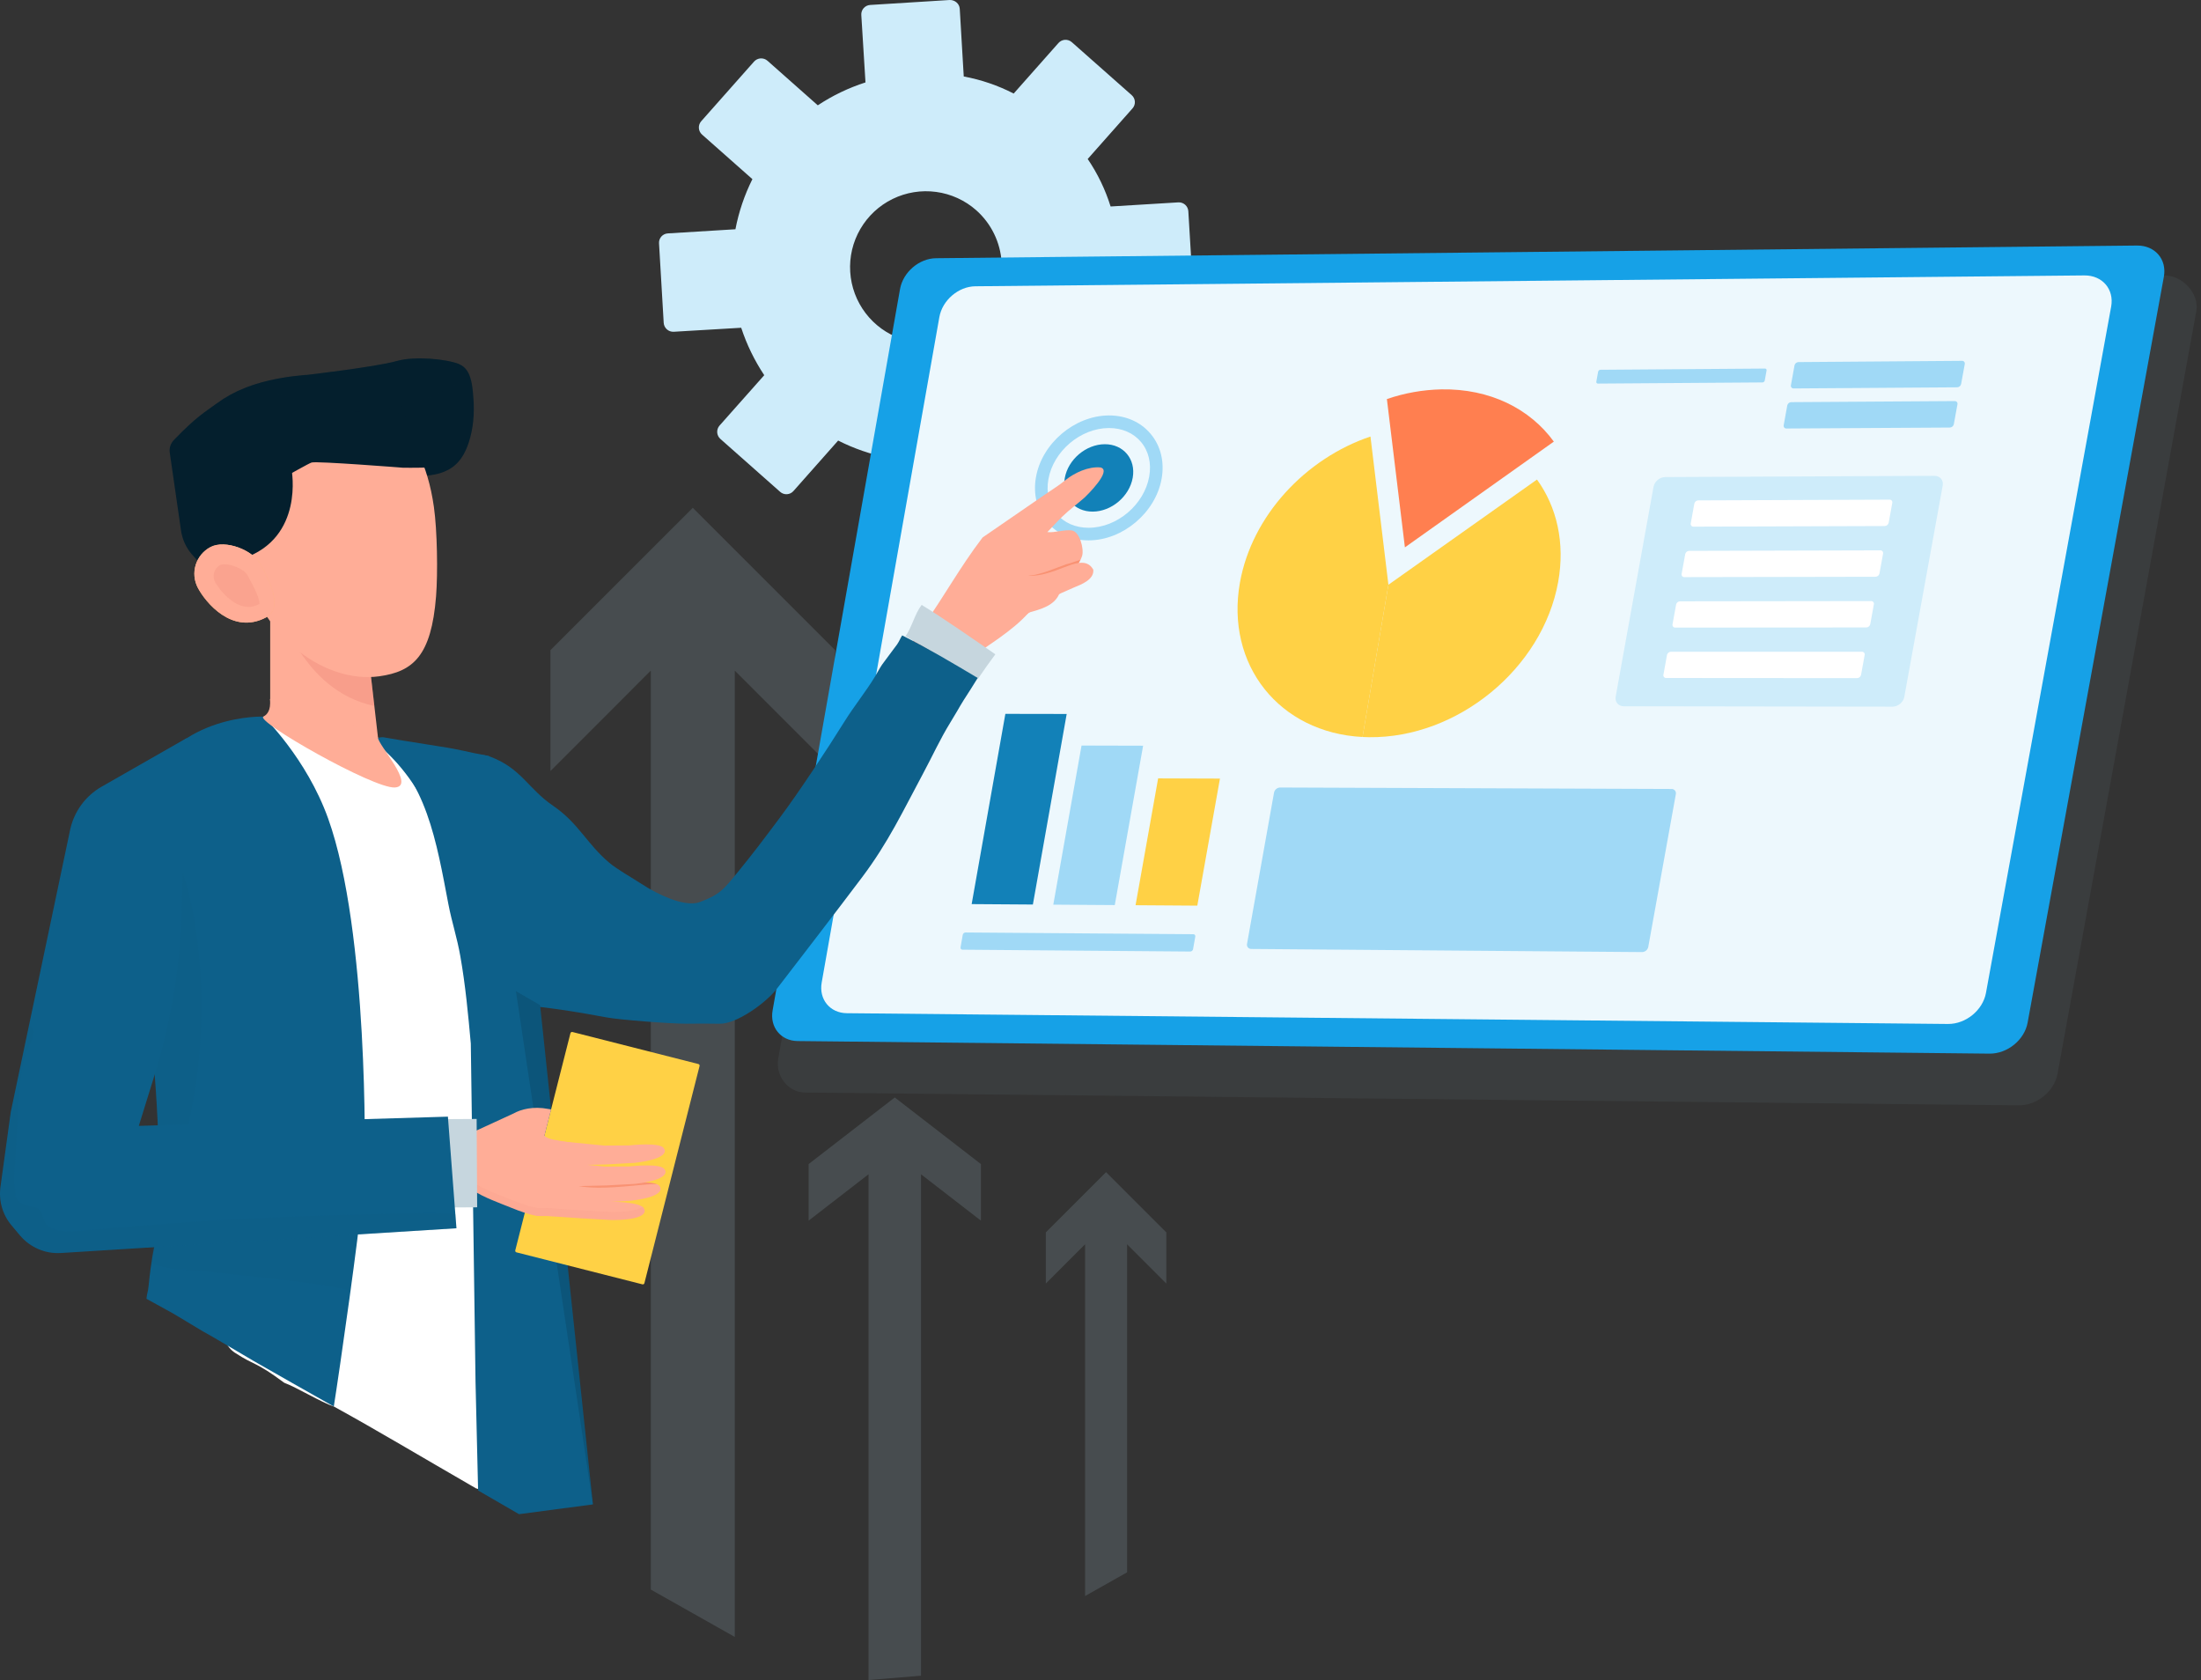 <svg width="511" height="390" viewBox="0 0 511 390" fill="none" xmlns="http://www.w3.org/2000/svg">
<rect x="0" y="0" width="511" height="390" fill="#333333" stroke="none"/>
<g opacity="0.39">
<path opacity="0.39" fill-rule="evenodd" clip-rule="evenodd" d="M170.593 155.676L193.894 178.988V150.932L160.847 117.888L127.797 150.932V178.988L151.099 155.677V369L170.593 380V155.676Z" fill="#B6DBED"/>
<path opacity="0.39" fill-rule="evenodd" clip-rule="evenodd" d="M213.828 272.597L227.735 283.356V270.226L207.737 254.762L187.739 270.226V283.356L201.644 272.599V390L213.828 389V272.597Z" fill="#B6DBED"/>
<path opacity="0.39" fill-rule="evenodd" clip-rule="evenodd" d="M261.67 288.846L270.783 297.965V286.088L256.795 272.102L242.805 286.088V297.965L251.922 288.844V370.5L261.67 365V288.846Z" fill="#B6DBED"/>
</g>
<path d="M245.749 9.97L235.346 21.715C231.694 19.838 227.788 18.503 223.751 17.753L222.822 2.036C222.803 1.748 222.725 1.468 222.594 1.211C222.463 0.955 222.282 0.728 222.06 0.544C221.619 0.175 221.057 -0.018 220.483 0.001L202.032 1.15C201.743 1.166 201.459 1.239 201.198 1.366C200.937 1.492 200.704 1.669 200.512 1.886C200.32 2.104 200.172 2.357 200.079 2.631C199.985 2.905 199.947 3.196 199.966 3.485L200.937 19.132C197.02 20.39 193.294 22.178 189.863 24.448L178.187 14.106C177.746 13.72 177.169 13.523 176.584 13.559C175.998 13.596 175.45 13.863 175.061 14.301L162.785 28.158C162.406 28.597 162.215 29.169 162.256 29.748C162.296 30.327 162.564 30.866 163.001 31.248L174.681 41.586C172.843 45.266 171.518 49.181 170.743 53.221L155.054 54.181C154.767 54.196 154.485 54.268 154.226 54.393C153.967 54.518 153.735 54.693 153.544 54.908C153.353 55.124 153.207 55.375 153.115 55.648C153.022 55.92 152.985 56.208 153.005 56.495L154.09 74.952C154.129 75.53 154.394 76.07 154.826 76.456C155.259 76.841 155.826 77.042 156.405 77.015L172.083 76.086C173.363 79.98 175.163 83.684 177.432 87.097L167.053 98.792C166.668 99.231 166.473 99.804 166.511 100.386C166.549 100.968 166.817 101.512 167.255 101.897L181.115 114.169C181.329 114.363 181.58 114.512 181.852 114.608C182.125 114.704 182.414 114.745 182.702 114.728C182.99 114.711 183.272 114.637 183.532 114.51C183.791 114.383 184.023 114.206 184.213 113.989L194.592 102.272C198.248 104.126 202.141 105.469 206.162 106.263L207.154 121.955C207.194 122.531 207.458 123.067 207.89 123.449C208.321 123.831 208.886 124.028 209.462 123.997L227.962 122.87C228.533 122.814 229.062 122.545 229.442 122.116C229.822 121.686 230.025 121.129 230.011 120.556L229.057 104.863C232.962 103.584 236.678 101.789 240.106 99.526L251.843 109.917C252.275 110.299 252.84 110.495 253.416 110.462C253.992 110.428 254.531 110.169 254.916 109.74L267.191 95.883C267.582 95.449 267.784 94.878 267.754 94.296C267.724 93.713 267.464 93.166 267.032 92.775L255.292 82.38C257.123 78.703 258.457 74.799 259.258 70.77L274.93 69.86C275.504 69.799 276.035 69.526 276.419 69.094C276.802 68.662 277.009 68.102 277 67.524L275.89 49.018C275.85 48.444 275.586 47.908 275.155 47.526C274.725 47.145 274.161 46.947 273.586 46.976L257.844 47.933C256.625 44.016 254.834 40.301 252.527 36.908L262.931 25.163C263.123 24.948 263.271 24.697 263.365 24.425C263.459 24.152 263.497 23.864 263.479 23.576C263.46 23.288 263.384 23.007 263.255 22.749C263.126 22.491 262.947 22.261 262.729 22.073L248.851 9.8C248.636 9.608 248.386 9.459 248.114 9.363C247.841 9.268 247.553 9.226 247.265 9.242C246.977 9.258 246.695 9.331 246.435 9.455C246.175 9.58 245.942 9.755 245.749 9.97ZM228.203 73.676C225.896 76.29 222.866 78.162 219.496 79.054C216.126 79.946 212.566 79.819 209.268 78.689C205.97 77.558 203.081 75.476 200.967 72.704C198.853 69.932 197.608 66.596 197.391 63.117C197.173 59.638 197.992 56.173 199.744 53.159C201.497 50.146 204.103 47.719 207.235 46.187C210.367 44.655 213.882 44.085 217.338 44.551C220.793 45.016 224.033 46.495 226.647 48.801C230.138 51.903 232.26 56.259 232.551 60.918C232.843 65.578 231.28 70.164 228.203 73.676Z" fill="#CEECFA"/>
<g style="mix-blend-mode:multiply" opacity="0.1">
<path d="M468.684 256.596L186.87 253.621C182.904 253.578 179.984 249.688 180.683 245.719L211.086 75.166C211.79 71.169 215.596 67.893 219.592 67.851L502.382 63.923C506.644 63.877 510.662 68.114 509.91 72.246L477.697 249.247C476.95 253.351 472.912 256.642 468.684 256.596Z" fill="#7C97A3"/>
</g>
<path d="M461.897 244.59L185.181 241.671C181.279 241.628 178.688 238.447 179.373 234.564L208.958 67.099C209.651 63.189 213.389 59.984 217.311 59.943L496.134 57C500.32 56.956 503.116 60.2 502.378 64.244L470.747 237.401C470.014 241.415 466.05 244.629 461.897 244.59Z" fill="#16A1E7"/>
<path d="M452.24 237.704L196.592 235.204C192.69 235.165 190.082 231.98 190.769 228.092L218.087 73.613C218.779 69.7 222.526 66.488 226.457 66.456L483.917 63.937C488.091 63.896 490.874 67.136 490.143 71.176L461.074 230.516C460.332 234.527 456.384 237.745 452.24 237.704Z" fill="#EDF8FD"/>
<path d="M252.725 125.442C248.822 125.442 245.395 123.927 243.079 121.176C240.732 118.383 239.822 114.682 240.52 110.749C241.913 102.908 249.482 96.499 257.394 96.441H257.488C261.39 96.441 264.809 97.949 267.125 100.698C269.48 103.49 270.391 107.2 269.689 111.139C268.291 119.001 260.696 125.417 252.772 125.442H252.725ZM257.486 99.364H257.413C250.843 99.405 244.556 104.742 243.399 111.262C242.856 114.315 243.537 117.177 245.317 119.293C247.066 121.374 249.696 122.516 252.726 122.516H252.764C259.345 122.496 265.647 117.162 266.811 110.625C267.358 107.555 266.675 104.698 264.889 102.579C263.139 100.506 260.511 99.364 257.486 99.364Z" fill="#A0D9F6"/>
<path d="M262.98 110.909C262.21 115.233 258.051 118.75 253.695 118.767C249.34 118.784 246.438 115.297 247.205 110.982C247.972 106.666 252.126 103.144 256.476 103.12C260.827 103.096 263.749 106.583 262.98 110.909Z" fill="#1281B8"/>
<path d="M318.177 101.332C303.091 106.422 290.642 119.729 287.875 135.224C284.461 154.345 297.019 170.087 316.338 171.088L322.345 135.754L318.177 101.332Z" fill="#FFD145"/>
<path d="M360.749 102.515C355.214 94.892 345.909 90.19 334.636 90.388C330.33 90.479 326.063 91.239 321.99 92.639L326.173 127.064L360.749 102.515Z" fill="#FF7F50"/>
<path d="M361.759 135.087C363.4 125.968 361.419 117.656 356.838 111.321L322.34 135.75L316.333 171.084C316.842 171.11 317.351 171.128 317.877 171.135C338.367 171.361 358.131 155.226 361.759 135.087Z" fill="#FFD145"/>
<path d="M409.194 88.776L370.984 89.046C370.929 89.049 370.873 89.039 370.822 89.017C370.771 88.995 370.726 88.962 370.69 88.919C370.655 88.877 370.629 88.827 370.616 88.773C370.603 88.719 370.602 88.663 370.614 88.609L371.032 86.284C371.058 86.162 371.125 86.053 371.221 85.972C371.316 85.892 371.436 85.846 371.561 85.842L409.769 85.558C409.825 85.555 409.881 85.564 409.932 85.586C409.984 85.608 410.029 85.642 410.066 85.684C410.102 85.727 410.128 85.778 410.141 85.832C410.154 85.886 410.155 85.943 410.142 85.998L409.72 88.33C409.693 88.452 409.627 88.562 409.532 88.643C409.437 88.723 409.318 88.77 409.194 88.776Z" fill="#A0D9F6"/>
<path d="M454.394 89.912L416.434 90.173C416.338 90.178 416.243 90.162 416.155 90.125C416.067 90.087 415.989 90.03 415.927 89.957C415.866 89.884 415.821 89.798 415.799 89.706C415.776 89.613 415.775 89.516 415.796 89.423L416.629 84.814C416.675 84.603 416.789 84.414 416.955 84.276C417.12 84.138 417.326 84.059 417.542 84.052L455.51 83.765C455.606 83.759 455.702 83.775 455.791 83.812C455.88 83.849 455.958 83.906 456.021 83.979C456.084 84.052 456.128 84.139 456.152 84.232C456.175 84.326 456.176 84.423 456.155 84.517L455.306 89.148C455.26 89.358 455.145 89.547 454.98 89.685C454.815 89.824 454.609 89.903 454.394 89.912Z" fill="#A0D9F6"/>
<path d="M452.697 99.251L414.752 99.473C414.657 99.478 414.561 99.462 414.474 99.425C414.386 99.387 414.308 99.33 414.246 99.257C414.184 99.184 414.14 99.098 414.117 99.006C414.094 98.913 414.093 98.816 414.114 98.723L414.947 94.114C414.993 93.904 415.107 93.715 415.272 93.577C415.437 93.439 415.644 93.361 415.858 93.354L453.815 93.106C453.911 93.1 454.007 93.116 454.095 93.154C454.184 93.191 454.262 93.249 454.325 93.322C454.387 93.395 454.432 93.482 454.455 93.575C454.478 93.668 454.479 93.765 454.458 93.859L453.61 98.489C453.564 98.699 453.449 98.888 453.284 99.026C453.118 99.164 452.912 99.243 452.697 99.251Z" fill="#A0D9F6"/>
<path d="M432.115 133.896L394.345 133.969C394.25 133.974 394.155 133.957 394.068 133.919C393.98 133.881 393.903 133.823 393.841 133.75C393.78 133.678 393.736 133.592 393.713 133.499C393.691 133.407 393.69 133.31 393.711 133.217L394.54 128.623C394.585 128.414 394.699 128.226 394.864 128.089C395.028 127.952 395.234 127.875 395.448 127.868L433.226 127.768C433.322 127.763 433.418 127.78 433.506 127.818C433.594 127.856 433.672 127.914 433.734 127.987C433.796 128.06 433.841 128.146 433.864 128.239C433.887 128.332 433.888 128.429 433.868 128.523L433.03 133.138C432.984 133.348 432.869 133.537 432.703 133.674C432.537 133.811 432.33 133.889 432.115 133.896Z" fill="#80C2E0"/>
<path d="M429.979 145.659L392.228 145.683C392.132 145.688 392.037 145.671 391.95 145.633C391.863 145.595 391.785 145.537 391.724 145.464C391.662 145.392 391.619 145.306 391.596 145.213C391.573 145.121 391.572 145.024 391.593 144.931L392.423 140.339C392.468 140.13 392.582 139.942 392.746 139.806C392.911 139.669 393.117 139.592 393.33 139.586L431.09 139.537C431.186 139.531 431.282 139.549 431.37 139.586C431.458 139.624 431.536 139.682 431.598 139.755C431.66 139.828 431.704 139.915 431.728 140.008C431.751 140.101 431.752 140.198 431.732 140.291L430.894 144.904C430.848 145.114 430.733 145.303 430.567 145.44C430.401 145.577 430.194 145.654 429.979 145.659Z" fill="#80C2E0"/>
<path d="M439.374 164.047L376.997 163.956C375.732 163.956 374.887 162.95 375.109 161.711L383.896 113.002C384.031 112.378 384.37 111.817 384.86 111.408C385.35 111 385.963 110.766 386.601 110.746L449.113 110.461C450.401 110.461 451.261 111.463 451.034 112.712L442.111 161.793C441.885 163.029 440.658 164.047 439.374 164.047Z" fill="#CEECFA"/>
<path d="M437.572 122.114L393.173 122.26C393.078 122.265 392.983 122.247 392.896 122.21C392.808 122.172 392.731 122.115 392.67 122.042C392.608 121.969 392.564 121.884 392.542 121.791C392.519 121.699 392.518 121.603 392.538 121.51L393.368 116.914C393.412 116.705 393.526 116.517 393.69 116.38C393.854 116.242 394.06 116.164 394.274 116.158L438.685 115.988C438.781 115.982 438.877 115.999 438.965 116.036C439.053 116.074 439.131 116.132 439.194 116.205C439.256 116.278 439.3 116.364 439.323 116.457C439.346 116.55 439.347 116.648 439.326 116.741L438.488 121.361C438.441 121.57 438.325 121.758 438.159 121.894C437.993 122.031 437.787 122.108 437.572 122.114Z" fill="white"/>
<path d="M435.434 133.889L391.057 133.974C390.962 133.979 390.867 133.962 390.779 133.924C390.692 133.887 390.615 133.829 390.553 133.757C390.492 133.684 390.448 133.598 390.425 133.506C390.402 133.413 390.401 133.317 390.422 133.224L391.252 128.632C391.297 128.423 391.41 128.235 391.575 128.098C391.739 127.961 391.944 127.883 392.158 127.877L436.547 127.76C436.643 127.755 436.738 127.772 436.827 127.81C436.915 127.848 436.993 127.905 437.055 127.978C437.117 128.051 437.161 128.138 437.184 128.231C437.208 128.324 437.209 128.421 437.188 128.515L436.35 133.131C436.304 133.341 436.188 133.53 436.022 133.667C435.856 133.805 435.649 133.883 435.434 133.889Z" fill="white"/>
<path d="M433.298 145.657L388.941 145.685C388.846 145.69 388.751 145.672 388.663 145.634C388.576 145.597 388.499 145.539 388.437 145.466C388.376 145.393 388.332 145.307 388.309 145.215C388.287 145.123 388.286 145.026 388.306 144.933L389.136 140.342C389.181 140.134 389.295 139.946 389.459 139.809C389.623 139.673 389.829 139.595 390.042 139.589L434.409 139.532C434.505 139.526 434.601 139.543 434.689 139.581C434.777 139.619 434.855 139.676 434.918 139.749C434.98 139.823 435.024 139.909 435.047 140.002C435.07 140.096 435.071 140.193 435.05 140.286L434.212 144.901C434.167 145.111 434.052 145.3 433.886 145.437C433.72 145.575 433.513 145.652 433.298 145.657Z" fill="white"/>
<path d="M431.162 157.421L386.827 157.389C386.732 157.393 386.637 157.376 386.549 157.338C386.462 157.301 386.384 157.243 386.323 157.17C386.262 157.097 386.218 157.011 386.195 156.919C386.172 156.826 386.171 156.73 386.192 156.637L387.022 152.048C387.066 151.839 387.18 151.652 387.344 151.516C387.508 151.379 387.713 151.302 387.926 151.297H432.273C432.369 151.291 432.464 151.309 432.552 151.346C432.64 151.384 432.719 151.442 432.781 151.515C432.843 151.588 432.887 151.675 432.91 151.768C432.933 151.861 432.935 151.958 432.914 152.051L432.076 156.664C432.031 156.875 431.916 157.064 431.75 157.201C431.584 157.338 431.377 157.416 431.162 157.421Z" fill="white"/>
<path d="M239.8 209.976L225.588 209.879L233.414 165.715L247.651 165.74L239.8 209.976Z" fill="#1281B8"/>
<path d="M258.814 210.106L244.539 210.008L251.099 173.071L265.394 173.108L258.814 210.106Z" fill="#A0D9F6"/>
<path d="M277.976 210.237L263.638 210.138L268.88 180.693L283.234 180.742L277.976 210.237Z" fill="#FFD145"/>
<path d="M381.224 221.016L290.508 220.292C290.359 220.297 290.211 220.267 290.075 220.206C289.94 220.145 289.819 220.054 289.724 219.939C289.629 219.825 289.561 219.69 289.526 219.545C289.491 219.401 289.489 219.25 289.521 219.104L295.789 183.999C295.855 183.671 296.032 183.375 296.288 183.159C296.545 182.944 296.867 182.821 297.202 182.812L388.057 183.151C388.209 183.143 388.362 183.171 388.502 183.231C388.642 183.292 388.766 183.384 388.865 183.501C388.963 183.618 389.033 183.755 389.07 183.904C389.106 184.052 389.108 184.207 389.075 184.356L382.671 219.837C382.599 220.168 382.416 220.465 382.154 220.679C381.891 220.893 381.563 221.012 381.224 221.016Z" fill="#A0D9F6"/>
<path d="M276.332 220.891L223.464 220.463C223.395 220.465 223.326 220.451 223.263 220.423C223.2 220.394 223.145 220.351 223.101 220.298C223.057 220.245 223.026 220.182 223.01 220.115C222.994 220.047 222.994 219.978 223.009 219.91L223.518 217.009C223.549 216.858 223.63 216.722 223.748 216.623C223.866 216.524 224.014 216.468 224.168 216.465L277.048 216.867C277.117 216.864 277.187 216.878 277.25 216.907C277.314 216.936 277.37 216.978 277.414 217.032C277.459 217.086 277.49 217.149 277.506 217.217C277.522 217.285 277.523 217.355 277.508 217.423L276.987 220.343C276.957 220.495 276.875 220.633 276.756 220.733C276.637 220.832 276.487 220.888 276.332 220.891Z" fill="#A0D9F6"/>
<path opacity="0.27" d="M242.52 132.391C241.134 133.317 240.087 134.522 239.161 135.937C238.845 136.42 238.414 137.083 238.265 137.625C238.116 138.166 238.311 138.442 238.531 138.882C238.599 138.8 238.971 138.564 238.952 138.39C241.044 138.263 244.327 136.34 244.872 134.688C245.417 133.036 245.42 133.4 245.846 132.126C245.705 132.126 245.608 131.987 245.473 131.938C244.38 131.544 243.494 131.74 242.52 132.391Z" fill="#EA4D15"/>
<path d="M255.507 108.513C252.686 108.238 249.443 109.787 247.49 111.356C245.537 112.926 244.811 113.279 242.33 114.994C239.85 116.709 231.067 122.74 228.13 124.764C222.7 131.889 219.236 138.432 214.461 145.091C209.686 151.749 208.033 156.038 203.827 162.251C208.086 164.286 212.311 166.527 216.609 168.536C219.154 163.258 222.259 158.271 224.891 153.044C229.392 149.753 235.173 146.409 238.821 142.214C241.579 141.433 244.875 140.632 246.016 137.65C247.156 134.668 250.227 132.125 251.24 129.017C251.708 127.32 250.627 123.393 248.842 123.138C247.057 122.884 244.97 123.712 243.165 123.52C244.75 121.893 245.015 121.493 246.648 119.903C248.282 118.314 250.166 116.958 251.873 115.44C252.277 115.048 258.283 109.214 255.507 108.513Z" fill="#FFAD97"/>
<path opacity="0.27" d="M238.867 133.631C233.412 138.624 228.008 143.874 223.142 149.254C228.666 148.877 236.056 144.127 239.544 141.498C243.033 138.868 243.14 139.336 246.094 137.462C246.961 135.256 249.877 132.245 250.789 129.948C250.388 130.082 248.014 130.929 247.589 130.976C244.875 131.928 241.799 133.377 238.867 133.631Z" fill="#EA4D15"/>
<path d="M246.698 131.826C243.123 133.246 238.916 134.649 235.25 132.715C230.629 138.505 226.14 144.478 222.04 150.528C227.906 149.926 234.574 145.528 238.638 142.434C242.702 139.34 245.143 138.171 249.362 136.369C251.038 135.691 254.06 134.544 253.827 132.248C252.321 129.482 249.17 130.929 246.698 131.826Z" fill="#FFAD97"/>
<path d="M210.229 147.695C214.778 150.352 222.532 154.895 227.081 157.534C228.32 155.716 229.761 153.644 231.086 151.889C226.768 148.893 218.509 143.164 213.976 140.424C212.409 142.444 211.712 145.605 210.229 147.695Z" fill="#C6D6DE"/>
<path d="M159.508 237.643C155.726 237.672 143.706 236.719 141.013 236.21C133.389 234.776 126.438 233.743 120.966 233.326C116.676 232.995 104.589 239.218 106.959 235.928C115.273 224.392 111.841 229.619 105.659 233.411C105.559 224.633 110.273 211.017 105.549 204.489C97.404 193.24 95.104 188.296 88.135 178.382C88.943 177.704 86.309 177.025 86.991 175.997C87.351 174.392 86.43 173.335 86.759 171.734C88.61 172.355 90.215 172.17 92.201 172.784C93.687 173.244 97.291 173.581 98.56 174.007C101.954 175.142 110.98 174.575 113.863 175.668C121.074 178.404 122.576 183.075 128.44 187.073C134.304 191.072 136.216 195.847 141.408 200.236C143.355 201.882 146.768 203.767 148.95 205.195C151.048 206.579 153.287 207.734 155.631 208.64C157.791 209.455 160.551 210.099 162.358 209.441C167.169 207.684 168.058 206.42 171.429 202.282C174.801 198.144 177.085 195.128 181.231 189.576C185.378 184.023 191.885 174.204 196.134 167.379C198.257 163.969 200.985 160.607 203.137 157.076C203.539 156.418 204.296 155.003 204.791 154.287C205.286 153.571 205.857 152.889 206.318 152.224C206.927 151.342 207.723 150.397 208.269 149.605C208.816 148.813 208.975 148.248 209.457 147.5C215.464 150.511 221.214 153.946 226.992 157.382C226.482 158.193 225.86 159.195 225.376 159.97C224.747 160.976 224.289 161.667 223.652 162.661C223.177 163.402 222.653 164.337 222.183 165.14C221.713 165.942 221.165 166.853 220.698 167.615C218.207 171.661 216.522 175.451 214.25 179.677C209.71 188.123 206.252 195.552 200.125 203.68C193.998 211.808 187.085 220.814 180.373 229.521C177.855 232.785 171.071 237.711 167.065 237.653C163.059 237.596 163.29 237.613 159.508 237.643Z" fill="#0D608A"/>
<path d="M125.391 233.324L137.667 349.257L117.705 309.06L114.667 227.152L125.391 233.324Z" fill="#0C557A"/>
<g style="mix-blend-mode:multiply" opacity="0.26">
<path d="M76.524 377.834C76.524 377.834 76.546 377.987 76.585 378.287C76.616 378.213 76.626 378.132 76.616 378.053C76.605 377.973 76.573 377.898 76.524 377.834Z" fill="#3E1762"/>
</g>
<path d="M62.729 163.976L87.967 173.066L84.377 141.807L62.729 136.495V163.976Z" fill="#FFAD97"/>
<path opacity="0.3" d="M86.913 163.886L84.368 141.806L82.895 141.445L68.733 141.806C68.118 143.387 67.893 145.092 68.075 146.778C68.258 148.464 68.843 150.081 69.781 151.493C72.949 156.252 78.312 162.086 86.913 163.886Z" fill="#E87D6E"/>
<path d="M53.806 171.115L38.26 179.427V200.582L60.159 246.185L69.08 258.622L91.91 309.06L102.994 302.15L111.885 292.424L84.478 255.804L73.356 228.91C73.356 228.91 66.581 210.125 67.457 205.293C68.332 200.462 65.273 183.672 63.515 182.108C61.757 180.544 53.806 171.115 53.806 171.115Z" fill="white"/>
<path d="M116.517 344.551C115.159 344.356 115.849 347.714 114.5 347.5C113.579 347.349 111.421 345.656 110.5 345.5C97.5 338 87.5 332 77.5 326.5C74.58 325.556 68.887 322.056 66 321C59.072 315.871 59.348 317.167 54.5 314C52.644 312.785 51.247 310.008 52.106 307.831C56.462 296.726 57.218 283.911 54.069 272.314C51.88 264.259 47.952 256.93 44.932 249.211C38.24 232.143 36.022 212.988 38.605 194.624C40.672 179.957 50.453 171.722 62.74 165.615L87.453 172.597C99.057 182.121 104.125 196.935 106.896 212.58C109.667 228.224 112.755 245.349 112.73 261.284C112.706 280.822 118.964 300.338 120.625 319.79C120.889 322.903 119.474 332.167 116.517 344.551Z" fill="white"/>
<path d="M120.5 351.5L137.636 349.235L117.586 215.45C117.143 211.577 115.787 203.77 119.939 203.653L128.17 212.498C126.412 209.105 118.251 181.689 113.5 175.5C108 174.5 107.478 174.095 101.903 173.249C99.071 172.799 96.23 172.362 93.403 171.892L89.153 171.172C88.247 171.003 87.321 171.479 86.391 171.763L87.453 172.039C99.062 180.861 101.343 195.488 104.11 209.935C104.925 214.164 106.094 217.555 106.869 221.956C108.057 228.655 108.696 235.528 109.306 242.254L110.402 320.826L111 346L120.5 351.5Z" fill="#0D608A"/>
<path d="M86.98 183.375C86.992 183.375 86.98 183.355 86.98 183.324C86.968 183.355 86.969 183.377 86.98 183.375Z" fill="#021F42"/>
<path d="M149.146 298.146L119.905 290.721C119.808 290.696 119.724 290.633 119.672 290.547C119.621 290.46 119.606 290.357 119.63 290.259L132.439 239.844C132.464 239.746 132.527 239.662 132.613 239.611C132.7 239.559 132.803 239.544 132.901 239.569L162.143 247.004C162.191 247.017 162.236 247.038 162.276 247.068C162.316 247.097 162.35 247.135 162.375 247.177C162.401 247.22 162.417 247.268 162.424 247.317C162.431 247.366 162.429 247.416 162.416 247.464L149.607 297.882C149.581 297.978 149.517 298.059 149.431 298.109C149.344 298.158 149.242 298.172 149.146 298.146Z" fill="#FFD145"/>
<path d="M140.322 265.935L128.727 264.802L128.352 264.926C128.255 265.655 128.182 266.388 128.136 267.131C128.001 269.444 131.7 270.524 131.7 270.524L140.704 270.312C140.704 270.312 147.201 269.939 147.3 269.949C155.873 268.97 154.28 266.695 154.18 266.685C153.635 265.017 146.081 265.895 146.081 265.895L140.322 265.935Z" fill="#FFAD97"/>
<path d="M139.338 274.743L127.741 273.61L127.368 273.734C127.271 274.463 127.198 275.196 127.152 275.939C127.016 278.252 130.715 279.332 130.715 279.332L139.722 279.12C139.722 279.12 146.217 278.747 146.317 278.756C154.891 277.778 153.296 275.503 153.196 275.493C152.653 273.826 145.099 274.701 145.099 274.701L139.338 274.743Z" fill="#FFAD97"/>
<path d="M135.482 278.337L123.774 275.868L123.379 275.951C123.197 276.686 123.039 277.426 122.909 278.172C122.508 280.518 124.232 282.084 124.232 282.084L135.376 282.849C135.376 282.849 142.051 283.202 142.153 283.222C151.017 283.194 149.646 280.691 149.546 280.678C149.18 278.913 141.368 278.954 141.368 278.954L135.482 278.337Z" fill="#FFAD97"/>
<path d="M128.499 264.556C127.402 264.344 126.173 263.878 125.785 262.805C125.754 262.678 125.696 262.559 125.615 262.456C125.445 262.286 125.179 262.329 124.977 262.43C124.364 262.741 124.093 263.46 123.83 264.105C122.12 268.287 118.558 271.135 115.465 274.228L118.46 278.535L124.843 282.281L129.394 282.306C131.06 282.315 130.569 276.16 133.389 271.714C135.684 268.098 141.919 265.993 139.131 266.154C137.838 266.227 129.679 264.783 128.499 264.556Z" fill="#FFAD97"/>
<g opacity="0.45">
<path opacity="0.45" d="M136.125 276.075H136.135C136.127 276.072 136.121 276.072 136.125 276.075Z" fill="#EA4D15"/>
</g>
<path opacity="0.27" d="M139.338 274.743L130.656 273.895C135.251 277.458 148.872 274.633 152.534 274.913C150.573 274.065 145.095 274.706 145.095 274.706L139.338 274.743Z" fill="#EA4D15"/>
<path d="M140.48 270.808L128.883 269.674L128.51 269.798C128.413 270.528 128.34 271.261 128.294 272.004C128.158 274.316 131.857 275.396 131.857 275.396L140.862 275.186C140.862 275.186 147.357 274.811 147.457 274.821C156.031 273.843 154.436 271.568 154.338 271.557C153.793 269.89 146.239 270.767 146.239 270.767L140.48 270.808Z" fill="#FFAD97"/>
<path d="M124.247 272.1C123.508 277.079 124.833 282.279 124.833 282.279C124.833 282.279 123.937 282.211 121.85 281.534C120.925 281.236 119.764 280.817 118.341 280.228C116.279 279.38 112.078 277.889 109.983 276.389C109.93 276.403 105.724 277.04 102.483 277.534C100.666 277.889 98.54 278.298 96.171 278.722C97.094 276.321 97.873 273.867 98.506 271.374C99.242 268.321 99.344 265.191 99.836 262.112L103.834 262.817L110.685 262.413L119.238 258.476C120.935 257.526 123.76 256.746 127.337 257.438L127.943 257.541L125.052 268.972C124.669 269.982 124.399 271.031 124.247 272.1Z" fill="#FFAD97"/>
<g opacity="0.31">
<path opacity="0.31" d="M149.543 280.669C149.482 280.45 149.342 280.261 149.151 280.138C148.363 280.756 146.48 281.361 142.15 281.375C142.048 281.353 135.373 281 135.373 281L127.308 280.447L124.831 280.433C124.831 280.433 122.965 280.289 118.339 278.379C116.278 277.531 112.08 276.043 109.984 274.541C109.932 274.553 105.724 275.191 102.485 275.683C100.851 276.005 98.967 276.362 96.885 276.748C96.654 277.41 96.415 278.07 96.173 278.728C98.538 278.297 100.664 277.89 102.483 277.531C105.722 277.04 109.93 276.401 109.983 276.391C112.078 277.89 116.276 279.375 118.337 280.226C122.959 282.138 124.828 282.281 124.829 282.281L127.307 282.294L135.371 282.849C135.371 282.849 142.046 283.202 142.148 283.222C151.012 283.193 149.643 280.691 149.543 280.669Z" fill="#E87D6E"/>
</g>
<path d="M110.66 259.753L102.789 259.8L102.91 280.311L110.782 280.264L110.66 259.753Z" fill="#C6D6DE"/>
<path d="M84.669 269.727C84.429 277.917 82.081 295.099 79 316.5C77.928 323.964 78.216 321.658 77.5 326.5C69.5 322 66 320 59 316C58.62 315.783 47.413 309.144 47 309C37 303 43 306.5 34 301.5C34.164 299.888 34.325 300.256 34.5 298.5C35.762 285.894 36.857 290.113 36.916 273.744C37.052 237.906 27.954 193.993 33.285 182.786C41.469 165.57 61.162 166.356 61.162 166.356C61.162 166.356 71.139 175.944 76.183 190.006C85.659 216.42 84.669 269.727 84.669 269.727Z" fill="#0D608A"/>
<g style="mix-blend-mode:multiply" opacity="0.1">
<path d="M84.046 278.728C77.491 275.827 64.672 275.452 57.532 274.691L37.244 272.518C37.132 272.504 37.02 272.494 36.905 272.484C36.905 272.901 36.905 273.318 36.905 273.734C36.879 280.572 35.378 286.977 35.065 293.338C35.322 293.459 36.906 293.837 37.214 293.925C41.321 295.113 46.41 294.753 50.684 295.452C52.776 295.791 78.253 298.104 81.365 299.753C81.942 291.282 83.65 285.345 84.046 278.728Z" fill="#0C557A"/>
</g>
<g style="mix-blend-mode:multiply" opacity="0.1">
<path d="M35.683 246.453C36.236 253.397 36.67 260.405 36.835 267.221C37.251 269.427 37.724 270.986 38.26 270.523C38.841 270.014 41.411 269.135 41.654 268.407C45.409 256.796 46.904 244.064 46.771 231.862C46.658 221.61 44.549 198.102 35.688 191.878C34.266 194.774 38.108 201.039 38.927 204.301C40.239 209.518 40.838 214.897 40.911 220.271C41.057 231.046 38.898 236.195 35.69 246.451L35.683 246.453Z" fill="#0C557A"/>
</g>
<path d="M2.688 284.469L4.661 286.817L4.685 286.841C5.838 288.201 7.293 289.274 8.934 289.974C10.575 290.674 12.357 290.981 14.137 290.872L105.97 285.129L105.725 281.867H105.717L103.99 259.219L32.227 261.362L35.858 249.656C39.7 237.276 41.828 224.429 42.185 211.472L43.291 171.369L23.466 182.693C21.637 183.762 20.051 185.202 18.812 186.921C17.573 188.64 16.708 190.6 16.272 192.673L6.758 237.908L2.496 258.167L0.109 275.541C-0.111 277.127 0.005 278.741 0.449 280.279C0.894 281.817 1.656 283.245 2.688 284.469Z" fill="#0D608A"/>
<g style="mix-blend-mode:multiply" opacity="0.1">
<path d="M2.688 284.469L4.661 286.817L4.685 286.841C5.838 288.202 7.293 289.274 8.934 289.974C10.575 290.674 12.357 290.981 14.137 290.872L105.97 285.129L105.725 281.867H105.717C102.478 281.482 99.183 281.56 95.911 281.636C79.088 282.028 62.249 282.427 45.458 283.594C41.442 283.87 37.426 284.193 33.411 284.507C28.208 284.93 23.004 285.347 17.801 285.759C15.605 285.928 12.732 285.966 10.959 284.415C9.899 283.494 10.13 281.651 9.062 280.745C8.472 280.237 7.642 280.162 6.874 280.008C5.492 279.733 4.048 278.979 3.595 277.644C3.504 277.383 3.587 276.66 3.55 276.323C3.472 275.724 3.326 275.149 3.288 274.541C3.251 273.476 3.286 272.409 3.394 271.349C4.093 262.995 3.892 253.936 5.559 245.732C5.881 244.158 8.423 240.327 7.632 238.846C7.442 238.455 7.141 238.129 6.765 237.91L2.496 258.167L0.109 275.541C-0.111 277.127 0.005 278.741 0.449 280.279C0.894 281.817 1.656 283.245 2.688 284.469Z" fill="#0C557A"/>
</g>
<path d="M108.819 102.755C108.194 104.64 107.273 106.488 105.812 107.828C103.691 109.782 100.661 110.464 97.779 110.435C94.856 110.405 92.034 109.908 89.246 109.207C87.719 108.827 86.214 108.388 84.709 107.94C83.059 108.014 81.429 108.329 79.87 108.875C77.447 109.738 74.865 111.575 75.226 114.436C75.493 116.502 76.638 118.436 77.53 120.278C79.436 124.224 81.151 128.878 76.512 131.626C73.636 133.331 73.651 129.214 71.78 127.363L66.108 125.062L64.996 126.564C65.127 128.63 65.264 130.695 65.395 132.761C65.473 133.931 65.541 135.144 65.093 136.225C64.764 136.952 64.292 137.605 63.705 138.145H63.629C61.688 138.052 54.841 142.424 54.127 142.882L53.09 143.549C53.089 143.513 53.086 143.477 53.08 143.442C53.08 143.369 53.065 143.272 53.046 143.135C53.048 143.124 53.048 143.112 53.046 143.101C53.046 143.043 53.031 142.979 53.022 142.911C53.025 142.9 53.025 142.888 53.022 142.877C53.012 142.794 53.002 142.707 52.988 142.614C52.986 142.604 52.986 142.595 52.988 142.585C52.973 142.502 52.958 142.415 52.944 142.326L52.929 142.239C52.915 142.156 52.9 142.069 52.885 141.979C52.885 141.951 52.876 141.927 52.871 141.898C52.851 141.786 52.827 141.664 52.803 141.542C52.797 141.504 52.788 141.467 52.778 141.43C52.764 141.336 52.744 141.245 52.725 141.152C52.71 141.099 52.7 141.05 52.69 140.995C52.666 140.899 52.647 140.8 52.622 140.699C52.613 140.651 52.602 140.604 52.588 140.558C52.559 140.425 52.525 140.285 52.486 140.139C52.471 140.074 52.452 140.006 52.437 139.939C52.422 139.871 52.388 139.759 52.364 139.665C52.34 139.572 52.32 139.509 52.301 139.431C52.282 139.353 52.247 139.241 52.218 139.145C52.184 139.017 52.145 138.887 52.106 138.754C52.077 138.658 52.047 138.559 52.013 138.458C51.979 138.356 51.955 138.268 51.921 138.169C51.887 138.071 51.867 138 51.843 137.922C51.819 137.843 51.794 137.784 51.77 137.716C50.804 135.933 49.542 134.306 48.222 132.781C47.034 131.407 45.76 130.077 44.566 128.71C43.206 127.142 42.325 125.216 42.027 123.162L39.414 105.09C39.337 104.559 39.383 104.018 39.547 103.508C39.712 102.997 39.992 102.532 40.364 102.146C45.658 96.64 47.569 95.684 50.352 93.623C52.331 92.169 54.492 90.978 56.779 90.081C57.353 89.847 57.935 89.633 58.523 89.438C58.817 89.34 59.108 89.243 59.405 89.15C63.148 87.981 67.11 87.362 71.025 87.021C71.031 87.033 71.039 87.045 71.049 87.055C71.049 87.055 87.214 85.189 92.088 83.809C96.373 82.591 103.747 83.367 106.511 84.488C106.811 84.623 107.1 84.782 107.375 84.965L107.57 85.11C107.652 85.174 107.73 85.242 107.804 85.316C107.877 85.381 107.947 85.451 108.013 85.524C108.155 85.682 108.287 85.848 108.408 86.021C108.466 86.11 108.525 86.191 108.578 86.29C108.63 86.388 108.685 86.471 108.734 86.568C108.783 86.664 108.827 86.753 108.875 86.851C108.919 86.953 108.963 87.049 109.002 87.153C109.681 88.861 109.804 90.987 109.923 92.582C110.164 96.019 109.901 99.495 108.819 102.755Z" fill="#041F2D"/>
<path d="M56.002 127.179C58.822 147.149 75.139 158.819 88.071 156.992C95.893 155.889 100.143 152.301 101.243 138.402C101.663 133.078 101.521 123.194 100.734 117.662C97.913 97.693 85.943 90.236 73.007 92.061C60.071 93.886 53.183 107.215 56.002 127.179Z" fill="#FFAD97"/>
<path d="M67.701 109.082C67.701 109.082 70.703 124.859 56.416 129.656C56.132 129.444 50.138 125.471 50.138 125.471C50.138 125.471 55.442 112.379 55.749 110.771C56.056 109.163 61.698 103.804 61.698 103.804L67.701 109.082Z" fill="#041F2D"/>
<path d="M48.867 126.996C48.053 127.423 47.331 128.007 46.743 128.713C46.155 129.419 45.712 130.234 45.439 131.112C45.166 131.99 45.069 132.912 45.153 133.827C45.237 134.743 45.5 135.632 45.928 136.446C47.728 139.855 53.93 147.464 61.749 143.337C65.972 141.106 62.365 134.495 60.561 131.083C58.757 127.671 52.294 125.188 48.867 126.996Z" fill="#FFB47F"/>
<path d="M48.867 126.996C48.053 127.423 47.331 128.007 46.743 128.713C46.155 129.419 45.712 130.234 45.439 131.112C45.166 131.99 45.069 132.912 45.153 133.827C45.237 134.743 45.5 135.632 45.928 136.446C47.728 139.855 53.93 147.464 61.747 143.337C65.972 141.106 62.365 134.495 60.559 131.083C58.754 127.671 52.294 125.188 48.867 126.996Z" fill="#FFAD97"/>
<path opacity="0.2" d="M57.385 133.404C56.665 132.121 53.328 130.645 51.395 131.068C51.295 131.088 51.197 131.12 51.105 131.165C50.765 131.354 50.465 131.609 50.224 131.914C49.983 132.219 49.804 132.57 49.698 132.944C49.592 133.314 49.56 133.7 49.605 134.082C49.649 134.464 49.769 134.833 49.958 135.168C50.935 136.909 54.634 141.679 58.696 140.789C59.241 140.662 59.766 140.464 60.257 140.198C60.308 139.18 59.383 136.965 57.502 133.613L57.385 133.404Z" fill="#E87D6E"/>
<path d="M102.315 100.046L85.607 93.245C78.661 90.419 71.091 89.482 63.666 90.531C60.821 90.933 58.071 91.841 55.545 93.211L48.249 97.169C44.691 101.497 42.972 107.048 43.463 112.629L43.824 116.716C43.824 116.716 53.823 118.346 53.995 117.957C54.166 117.569 71.132 107.728 72.352 107.366C73.572 107.005 93.514 108.573 93.514 108.573C93.514 108.573 104.214 108.774 105.221 107.68C106.229 106.586 102.315 100.046 102.315 100.046Z" fill="#041F2D"/>
<g style="mix-blend-mode:multiply" opacity="0.13">
<path d="M108.999 87.168C108.308 87.708 107.585 88.206 106.835 88.659C101.697 91.845 95.994 94.014 90.037 95.047C84.268 96.02 78.357 95.827 72.742 94.185C69.277 93.167 65.933 91.627 62.458 90.734C61.252 90.413 60.021 90.195 58.778 90.081C58.112 90.032 57.444 90.032 56.779 90.081C57.353 89.855 57.935 89.641 58.523 89.438C58.817 89.34 59.108 89.243 59.406 89.15C63.148 87.981 67.111 87.362 71.025 87.021C71.031 87.033 71.039 87.045 71.049 87.055C71.049 87.055 87.214 85.189 92.088 83.809C96.373 82.591 103.747 83.367 106.511 84.488C106.811 84.623 107.1 84.782 107.375 84.965L107.57 85.11C107.652 85.174 107.73 85.242 107.804 85.316C107.877 85.381 107.947 85.451 108.013 85.524C108.155 85.682 108.287 85.848 108.408 86.021C108.466 86.11 108.525 86.191 108.578 86.29C108.63 86.388 108.685 86.471 108.734 86.568C108.783 86.664 108.827 86.753 108.875 86.851C108.915 86.968 108.959 87.065 108.999 87.168Z" fill="#041F2D"/>
</g>
<path d="M62.684 162.264C62.684 162.264 63.193 165.318 61.157 166.349C59.12 167.381 86.732 183.134 91.686 182.805C96.641 182.476 87.746 172.918 87.746 171.211C87.746 169.505 62.684 162.264 62.684 162.264Z" fill="#FFAD97"/>
</svg>
